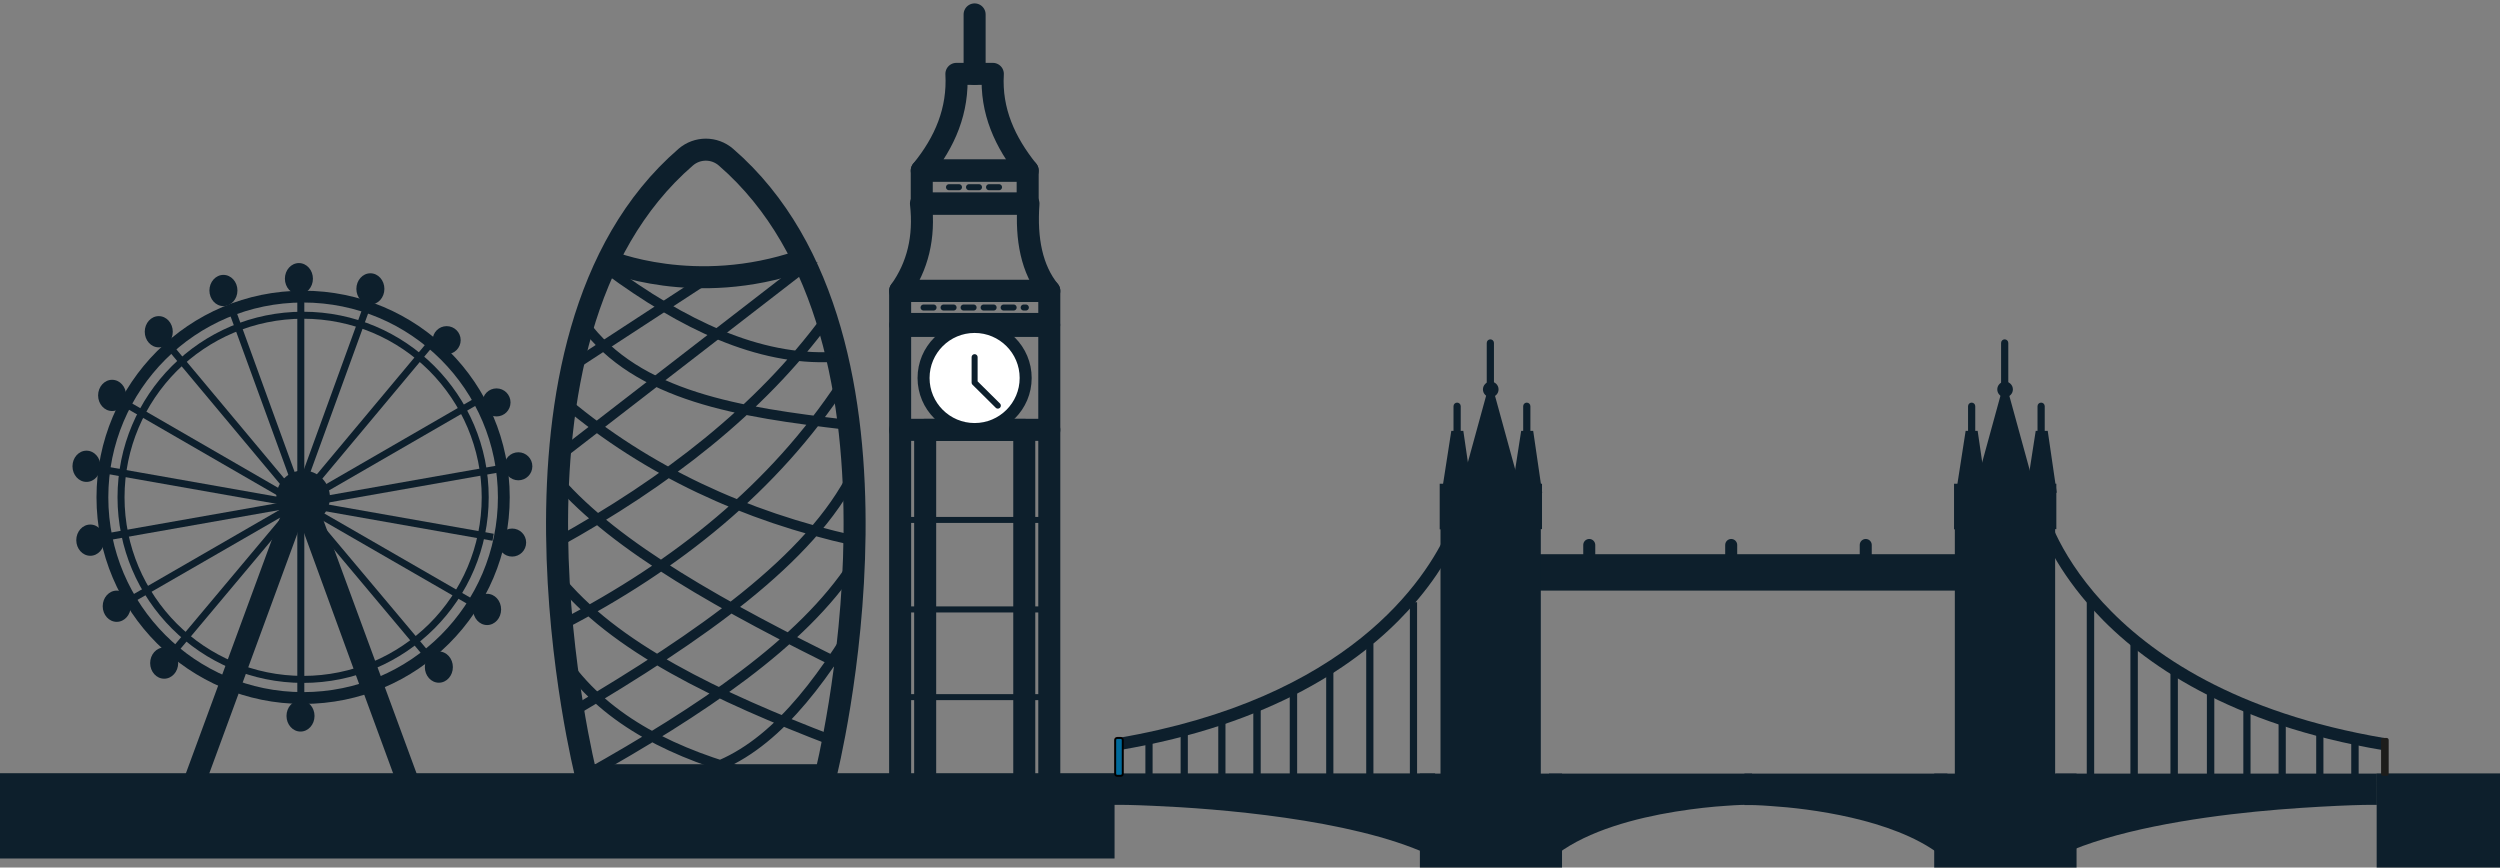 <?xml version="1.0" encoding="utf-8"?>
<!-- Generator: Adobe Illustrator 23.0.2, SVG Export Plug-In . SVG Version: 6.00 Build 0)  -->
<svg version="1.1" id="Layer_1" xmlns="http://www.w3.org/2000/svg" xmlns:xlink="http://www.w3.org/1999/xlink" x="0px" y="0px"
	 viewBox="0 0 1248.7 433.3" style="enable-background:new 0 0 1248.7 433.3;" xml:space="preserve">
<rect x="0" y="0" width="1248.7" height="433.3" fill="#808080" stroke="none"/>
<style type="text/css">
	.st0{fill:#0D1F2C;}
	.st1{fill:none;stroke:#0D1F2C;stroke-width:11;stroke-miterlimit:10;}
	.st2{fill:none;stroke:#0D1F2C;stroke-width:5;stroke-miterlimit:10;}
	.st3{fill:none;stroke:#0D1F2C;stroke-width:11;stroke-linecap:round;stroke-linejoin:round;stroke-miterlimit:10;}
	.st4{fill:#FFFFFF;stroke:#0D1F2C;stroke-width:6;stroke-linecap:round;stroke-linejoin:round;stroke-miterlimit:10;}
	
		.st5{fill:none;stroke:#0D1F2C;stroke-width:3;stroke-linecap:round;stroke-linejoin:round;stroke-miterlimit:10;stroke-dasharray:5,0,0;}
	.st6{fill:#FFFFFF;stroke:#0D1F2C;stroke-width:3;stroke-linecap:round;stroke-linejoin:round;stroke-miterlimit:10;}
	.st7{fill:none;stroke:#0D1F2C;stroke-width:3;stroke-linecap:round;stroke-linejoin:round;stroke-miterlimit:10;}
	.st8{fill:#006A9B;stroke:#000000;stroke-miterlimit:10;}
	.st9{fill:#1D1D1B;}
</style>
<g>
	<g>
		<polygon class="st0" points="704.2,404.4 704.2,300.8 707.8,300.8 707.8,404.4 		"/>
	</g>
	<g>
		<polygon class="st0" points="682.4,403.7 682.4,321.4 686,321.4 686,403.7 		"/>
	</g>
	<g>
		<polygon class="st0" points="662.4,403.7 662.4,335.3 666,335.3 666,403.7 		"/>
	</g>
	<g>
		<polygon class="st0" points="644.2,398.2 644.2,346.2 647.9,346.2 647.9,398.2 		"/>
	</g>
	<g>
		<polygon class="st0" points="626,397.6 626,354.1 629.7,354.1 629.7,397.6 		"/>
	</g>
	<g>
		<polygon class="st0" points="608.5,395.8 608.5,358.9 612.1,358.9 612.1,395.8 		"/>
	</g>
	<g>
		<polygon class="st0" points="589.7,395.8 589.7,365.6 593.3,365.6 593.3,395.8 		"/>
	</g>
	<g>
		<polygon class="st0" points="572.1,393.4 572.1,367.4 575.7,367.4 575.7,393.4 		"/>
	</g>
	<g>
		<polygon class="st0" points="1042.3,404.4 1042.3,300.8 1046,300.8 1046,404.4 		"/>
	</g>
	<g>
		<polygon class="st0" points="1064.1,403.7 1064.1,321.4 1067.8,321.4 1067.8,403.7 		"/>
	</g>
	<g>
		<polygon class="st0" points="1084.1,403.7 1084.1,335.3 1087.8,335.3 1087.8,403.7 		"/>
	</g>
	<g>
		<polygon class="st0" points="1102.3,398.2 1102.3,346.2 1106,346.2 1106,398.2 		"/>
	</g>
	<g>
		<polygon class="st0" points="1120.5,397.6 1120.5,354.1 1124.1,354.1 1124.1,397.6 		"/>
	</g>
	<g>
		<polygon class="st0" points="1138.1,395.8 1138.1,358.9 1141.7,358.9 1141.7,395.8 		"/>
	</g>
	<g>
		<polygon class="st0" points="1156.9,395.8 1156.9,365.6 1160.5,365.6 1160.5,395.8 		"/>
	</g>
	<g>
		<polygon class="st0" points="1174.4,393.4 1174.4,367.4 1178.1,367.4 1178.1,393.4 		"/>
	</g>
	<g>
		<path class="st0" d="M777.4,389.4h95.5v9.7c0,0-63.4,0.8-96,25C777,396.6,777.4,389.4,777.4,389.4z"/>
	</g>
	<g>
		<path class="st0" d="M773,424.1c0-27.5,0.4-34.8,0.5-34.9l0,0l0.2-2.8h101.4V402h-3c0,0-3.9,0-10.2,0.5l0,0
			c-6.4,0.4-15.2,1.3-25.1,2.9l0,0c-19.7,3.2-43.3,9.4-58.9,21.1l0,0l-4.8,3.6v-6H773z M779.3,396.5c-0.1,4.5-0.2,11.4-0.2,21.9l0,0
			c16.6-10.4,38.4-15.9,56.7-18.9l0,0c15-2.4,27.7-3.2,33.2-3.4l0,0v-3.7h-89.6C779.3,393.4,779.3,394.7,779.3,396.5L779.3,396.5z"
			/>
	</g>
	<g>
		<path class="st0" d="M1030.9,389.4h154.7v9.7c0,0-102.6,0.8-155.4,25C1030.2,396.6,1030.9,389.4,1030.9,389.4z"/>
	</g>
	<g>
		<path class="st0" d="M1025.7,424.1c0-27.5,0.7-34.8,0.7-35l0,0l0.3-2.7h160.5V402h-3c0,0-6.3,0-16.7,0.5l0,0
			c-10.4,0.5-24.8,1.3-40.9,2.9l0,0c-32.1,3.2-70.8,9.5-96.5,21.3l0,0l-4.3,2L1025.7,424.1L1025.7,424.1z M1032.1,396.5
			c-0.2,4.6-0.3,11.9-0.4,22.9l0,0c26.8-11.1,63.4-16.9,94.2-20l0,0c25.9-2.6,47.5-3.2,55.2-3.4l0,0v-3.7h-148.9
			C1032.2,393.4,1032.1,394.8,1032.1,396.5L1032.1,396.5z"/>
	</g>
	<g>
		<path class="st0" d="M712.6,389.4H557.9v9.7c0,0,102.6,0.8,155.4,25C713.3,396.6,712.6,389.4,712.6,389.4z"/>
	</g>
	<g>
		<path class="st0" d="M713.5,426.8c-38.7-17.8-106.3-23-137.4-24.3l0,0c-10.4-0.5-16.7-0.5-16.7-0.5l0,0h-3v-15.7h157.7v3l-3,0.3
			l3-0.3v-3h2.7l0.3,2.7c0,0.2,0.7,7.5,0.7,35l0,0v4.7L713.5,426.8L713.5,426.8z M617.6,399.4c30.7,3.1,67.4,8.9,94.2,20l0,0
			c0-15.3-0.3-23.3-0.5-27.1l0,0H562.4v3.7C570.1,396.2,591.7,396.9,617.6,399.4L617.6,399.4z"/>
	</g>
	<g>
		<path class="st0" d="M969,389.4h-95.5v9.7c0,0,63.4,0.8,96,25C969.4,396.6,969,389.4,969,389.4z"/>
	</g>
	<g>
		<path class="st0" d="M968.5,426.5c-23.4-17.5-64.9-22.7-84-23.9l0,0c-6.4-0.5-10.2-0.5-10.2-0.5l0,0h-3v-15.7h98.6v3l-3,0.2l3-0.2
			v-3h2.8l0.2,2.8c0,0.1,0.4,7.4,0.4,34.9l0,0v6L968.5,426.5L968.5,426.5z M910.6,399.5c18.3,3,40.1,8.4,56.7,18.9l0,0
			c0-10.5-0.1-17.4-0.2-21.9l0,0c0-1.7-0.1-3.1-0.1-4.1l0,0h-89.6v3.7C882.9,396.3,895.6,397,910.6,399.5L910.6,399.5z"/>
	</g>
	<g>
		<rect x="757.4" y="279.9" class="st0" width="230.3" height="12.1"/>
	</g>
	<g>
		<path class="st0" d="M754.4,295v-18.2h236.3V292v3H754.4L754.4,295z M987.7,292v-3V292L987.7,292z M760.5,288.9h224.2v-6.1H760.5
			V288.9L760.5,288.9z"/>
	</g>
	<g>
		<g>
			<polygon class="st0" points="728.8,260.2 745.1,201.1 761.3,260.2 			"/>
		</g>
		<g>
			<path class="st0" d="M728.3,263.2v-3l2.9,0.8l-2.9-0.8V263.2h-4l20.2-73.6l20.2,73.6H728.3L728.3,263.2z M756.8,257.2l-12.3-44.7
				l-12.3,44.7H756.8L756.8,257.2z"/>
		</g>
		<g>
			<rect x="729.6" y="265.7" class="st0" width="33" height="132.1"/>
		</g>
		<g>
			<path class="st0" d="M726.5,400.9V262.7h39.1v135.2v3H726.5L726.5,400.9z M762.6,397.9v-3V397.9L762.6,397.9z M732.6,394.8h27
				V268.7h-27V394.8L732.6,394.8z"/>
		</g>
		<g>
			<rect x="723" y="265.7" class="st0" width="12.9" height="132.1"/>
		</g>
		<g>
			<path class="st0" d="M719.5,400.9V262.7h18.9v135.2v3H719.5L719.5,400.9z M735.4,397.9v-3V397.9L735.4,397.9z M725.6,394.8h6.8
				V268.7h-6.8V394.8L725.6,394.8z"/>
		</g>
		<g>
			<rect x="754.3" y="265.7" class="st0" width="12.9" height="132.1"/>
		</g>
		<g>
			<path class="st0" d="M750.7,400.9V262.7h18.9v135.2v3H750.7L750.7,400.9z M766.6,397.9v-3V397.9L766.6,397.9z M756.8,394.8h6.8
				V268.7h-6.8V394.8L756.8,394.8z"/>
		</g>
		<g>
			<rect x="712.8" y="389.4" class="st0" width="65" height="41"/>
		</g>
		<g>
			<rect x="712.4" y="389.4" class="st0" width="32.9" height="41"/>
		</g>
		<g>
			<path class="st0" d="M709.2,433.4v-47h71v44v3H709.2L709.2,433.4z M777.2,430.3v-3V430.3L777.2,430.3z M715.2,427.3h59v-34.9h-59
				V427.3L715.2,427.3z"/>
		</g>
		<g>
			<path class="st0" d="M750.2,257c0,3-2.4,5.5-5.5,5.5l0,0c-3,0-5.5-2.4-5.5-5.5v-9.7c0-3,2.4-5.5,5.5-5.5l0,0c3,0,5.5,2.4,5.5,5.5
				V257z"/>
		</g>
		<g>
			<path class="st0" d="M742.6,211.9v-40.6c0-1,0.8-1.8,1.8-1.8l0,0c1,0,1.8,0.8,1.8,1.8v38.8c0,1-0.8,1.8-1.8,1.8L742.6,211.9
				L742.6,211.9z"/>
		</g>
		<g>
			<path class="st0" d="M726,225.6v-22.7c0-1,0.8-1.8,1.8-1.8l0,0c1,0,1.8,0.8,1.8,1.8v20.9c0,1-0.8,1.8-1.8,1.8L726,225.6
				L726,225.6z"/>
		</g>
		<g>
			<path class="st0" d="M760.8,225.6v-22.7c0-1,0.8-1.8,1.8-1.8l0,0c1,0,1.8,0.8,1.8,1.8v20.9c0,1-0.8,1.8-1.8,1.8L760.8,225.6
				L760.8,225.6z"/>
		</g>
		<g>
			<circle class="st0" cx="744.6" cy="194.5" r="3.9"/>
		</g>
		<g>
			<rect x="756.5" y="244.7" class="st0" width="11.5" height="16.7"/>
		</g>
		<g>
			<rect x="723" y="244.7" class="st0" width="11.5" height="16.7"/>
		</g>
		<g>
			<path class="st0" d="M752.6,264.4v-22.8h17.6v19.7v3L752.6,264.4L752.6,264.4z M767.1,261.4v-3V261.4L767.1,261.4z M758.6,258.4
				h5.5v-10.7h-5.5V258.4L758.6,258.4z"/>
		</g>
		<g>
			<path class="st0" d="M719.1,264.4v-22.8h17.6v19.7v3L719.1,264.4L719.1,264.4z M733.6,261.4v-3V261.4L733.6,261.4z M725.1,258.4
				h5.5v-10.7h-5.4L725.1,258.4L725.1,258.4z"/>
		</g>
		<g>
			<path class="st0" d="M723.6,246.1v-3l3,0.5l-3-0.5V246.1h-3.5l4.8-30.9h6l4.5,30.9H723.6L723.6,246.1z M728.3,240L728.3,240
				l-0.6-3.9l-0.6,3.9H728.3z"/>
		</g>
		<g>
			<path class="st0" d="M758.5,246.1v-3l3,0.5l-3-0.5V246.1H755l4.8-30.9h6l4.5,30.9H758.5L758.5,246.1z M763.2,240l-0.6-3.9
				L762,240H763.2L763.2,240z"/>
		</g>
		<g>
			<polygon class="st0" points="724.6,240.9 727.6,221.6 730.4,240.9 			"/>
		</g>
		<g>
			<polygon class="st0" points="759.2,240.9 762.6,218.9 765.7,240.9 			"/>
		</g>
	</g>
	<g>
		<polygon class="st0" points="985.7,260.2 1002,201.1 1018.2,260.2 		"/>
	</g>
	<g>
		<path class="st0" d="M985.2,263.2v-3l2.9,0.8l-2.9-0.8V263.2h-4l20.2-73.6l20.2,73.6H985.2L985.2,263.2z M1013.7,257.2l-12.3-44.7
			l-12.3,44.7H1013.7L1013.7,257.2z"/>
	</g>
	<g>
		<rect x="986.5" y="265.7" class="st0" width="33" height="132.1"/>
	</g>
	<g>
		<path class="st0" d="M983.5,400.9V262.7h39.1v135.2v3H983.5L983.5,400.9z M1019.5,397.9v-3V397.9L1019.5,397.9z M989.5,394.8h27
			V268.7h-27V394.8L989.5,394.8z"/>
	</g>
	<g>
		<rect x="980" y="265.7" class="st0" width="12.9" height="132.1"/>
	</g>
	<g>
		<path class="st0" d="M976.4,400.9V262.7h18.9v135.2v3H976.4L976.4,400.9z M992.3,397.9v-3V397.9L992.3,397.9z M982.5,394.8h6.8
			V268.7h-6.8V394.8L982.5,394.8z"/>
	</g>
	<g>
		<rect x="1011.2" y="265.7" class="st0" width="12.9" height="132.1"/>
	</g>
	<g>
		<path class="st0" d="M1007.6,400.9V262.7h18.9v135.2v3H1007.6L1007.6,400.9z M1023.6,397.9v-3V397.9L1023.6,397.9z M1013.7,394.8
			h6.8V268.7h-6.8V394.8L1013.7,394.8z"/>
	</g>
	<g>
		<rect x="969.7" y="389.4" class="st0" width="65" height="41"/>
	</g>
	<g>
		<rect x="969.3" y="389.4" class="st0" width="32.9" height="41"/>
	</g>
	<g>
		<path class="st0" d="M966.1,433.4v-47h71.1v44v3H966.1L966.1,433.4z M1034.1,430.3v-3V430.3L1034.1,430.3z M972.2,427.3h58.9
			v-34.9h-58.9V427.3L972.2,427.3z"/>
	</g>
	<g>
		<path class="st0" d="M1007.1,257c0,3-2.4,5.5-5.5,5.5l0,0c-3,0-5.5-2.4-5.5-5.5v-9.7c0-3,2.4-5.5,5.5-5.5l0,0c3,0,5.5,2.4,5.5,5.5
			V257z"/>
	</g>
	<g>
		<path class="st0" d="M999.5,211.9v-40.6c0-1,0.8-1.8,1.8-1.8l0,0c1,0,1.8,0.8,1.8,1.8v38.8c0,1-0.8,1.8-1.8,1.8L999.5,211.9
			L999.5,211.9z"/>
	</g>
	<g>
		<path class="st0" d="M983,225.6v-22.7c0-1,0.8-1.8,1.8-1.8l0,0c1,0,1.8,0.8,1.8,1.8v20.9c0,1-0.8,1.8-1.8,1.8L983,225.6L983,225.6
			z"/>
	</g>
	<g>
		<path class="st0" d="M1017.7,225.6v-22.7c0-1,0.8-1.8,1.8-1.8l0,0c1,0,1.8,0.8,1.8,1.8v20.9c0,1-0.8,1.8-1.8,1.8L1017.7,225.6
			L1017.7,225.6z"/>
	</g>
	<g>
		<circle class="st0" cx="1001.5" cy="194.5" r="3.9"/>
	</g>
	<g>
		<rect x="1013.4" y="244.7" class="st0" width="11.5" height="16.7"/>
	</g>
	<g>
		<rect x="979.9" y="244.7" class="st0" width="11.5" height="16.7"/>
	</g>
	<g>
		<path class="st0" d="M1009.5,264.4v-22.8h17.6v19.7v3L1009.5,264.4L1009.5,264.4z M1024.1,261.4v-3V261.4L1024.1,261.4z
			 M1015.6,258.4h5.5v-10.7h-5.5V258.4L1015.6,258.4z"/>
	</g>
	<g>
		<path class="st0" d="M976,264.4v-22.8h17.6v19.7v3L976,264.4L976,264.4z M990.5,261.4v-3V261.4L990.5,261.4z M982,258.4h5.5v-10.7
			H982V258.4L982,258.4z"/>
	</g>
	<g>
		<path class="st0" d="M980.5,246.1v-3l3,0.5l-3-0.5V246.1H977l4.8-30.9h6l4.5,30.9H980.5L980.5,246.1z M985.2,240l-0.6-3.9L984,240
			H985.2L985.2,240z"/>
	</g>
	<g>
		<path class="st0" d="M1015.5,246.1v-3l3,0.5l-3-0.5V246.1h-3.5l4.8-30.9h6l4.5,30.9H1015.5L1015.5,246.1z M1020.2,240l-0.6-3.9
			l-0.6,3.9H1020.2L1020.2,240z"/>
	</g>
	<g>
		<path class="st0" d="M790.8,290.4v-18.2c0-1.7,1.4-3,3-3l0,0c1.7,0,3,1.4,3,3v15.2c0,1.7-1.4,3-3,3H790.8L790.8,290.4z"/>
	</g>
	<g>
		<path class="st0" d="M861.7,290.4v-18.2c0-1.7,1.4-3,3-3l0,0c1.7,0,3,1.4,3,3v15.1c0,1.7-1.4,3-3,3h-3V290.4z"/>
	</g>
	<g>
		<path class="st0" d="M928.9,290.4v-18.2c0-1.7,1.4-3,3-3l0,0c1.7,0,3,1.4,3,3v15.1c0,1.7-1.4,3-3,3h-3V290.4z"/>
	</g>
	<g>
		<path class="st0" d="M1050.2,300.8c-11.9-13-19.2-25.2-23.4-34.1c-1.5-3.1-2.6-5.8-3.4-8c-2.1,0.2-4.3,0.3-6.3,0.3
			c3,8.5,10.9,26.4,28.7,45.9c24.7,27,68.5,57,144.5,69.8l1-6C1116.4,356,1074,326.7,1050.2,300.8z"/>
	</g>
	<g>
		<path class="st0" d="M557.9,368.7l1,6c76-12.8,119.8-42.8,144.5-69.8c15-16.4,22.9-31.5,26.9-41c-2.2,0.1-4.5,0.2-6.8,0.3
			C712.2,289.6,673.8,349,557.9,368.7z"/>
	</g>
	<g>
		<polygon class="st0" points="980.3,243.1 984.6,215.6 988.5,243.1 		"/>
	</g>
	<g>
		<polygon class="st0" points="1015.3,243.1 1019.5,215.6 1023.5,243.1 		"/>
	</g>
</g>
<g>
	<g>
		<polygon class="st0" points="104.2,387.2 92.5,387.2 142.7,250.8 154.3,250.8 		"/>
	</g>
	<g>
		<polygon class="st0" points="196.7,387.2 208.4,387.2 158.2,250.8 146.6,250.8 		"/>
	</g>
	<g>
		<path class="st0" d="M48.2,248.4c0-57,46.2-103.2,103.2-103.2l0,0c57,0,103.2,46.2,103.2,103.2l0,0c0,57-46.2,103.2-103.2,103.2
			l0,0C94.4,351.6,48.2,305.4,48.2,248.4L48.2,248.4z M54.1,248.4c0,26.9,10.9,51.2,28.5,68.8l0,0c17.6,17.6,41.9,28.5,68.8,28.5
			l0,0c26.9,0,51.2-10.9,68.8-28.5l0,0c17.6-17.6,28.5-41.9,28.5-68.8l0,0c0-26.9-10.9-51.2-28.5-68.8l0,0
			c-17.6-17.6-41.9-28.5-68.8-28.5l0,0c-26.9,0-51.2,10.9-68.8,28.5l0,0C65,197.2,54.1,221.5,54.1,248.4L54.1,248.4L54.1,248.4z"/>
	</g>
	<g>
		<path class="st0" d="M58.7,248.4c0-51.2,41.5-92.7,92.7-92.7l0,0c51.2,0,92.7,41.5,92.7,92.7l0,0c0,51.2-41.5,92.7-92.7,92.7l0,0
			C100.2,341.1,58.7,299.6,58.7,248.4L58.7,248.4z M62.2,248.4c0,24.6,10,46.9,26.1,63.1l0,0c16.1,16.1,38.4,26.1,63.1,26.1l0,0
			c24.6,0,46.9-10,63.1-26.1l0,0c16.1-16.1,26.1-38.4,26.1-63.1l0,0c0-24.6-10-46.9-26.1-63.1l0,0c-16.1-16.1-38.4-26.1-63.1-26.1
			l0,0c-24.6,0-46.9,10-63.1,26.1l0,0C72.2,201.5,62.2,223.8,62.2,248.4L62.2,248.4L62.2,248.4z"/>
	</g>
	<g>
		<polygon class="st0" points="148.5,247.7 148.5,148.2 152,148.2 152,247.7 		"/>
	</g>
	<g>
		<polygon class="st0" points="148.5,350.8 148.5,251.4 152,251.4 152,350.8 		"/>
	</g>
	<g>
		<polygon class="st0" points="84.9,324.9 148.8,248.7 151.5,250.9 87.6,327.1 		"/>
	</g>
	<g>
		<polygon class="st0" points="63.2,298.8 149.3,249.1 151.1,252.1 64.9,301.8 		"/>
	</g>
	<g>
		<polygon class="st0" points="52,266.6 150,249.3 150.6,252.8 52.6,270.1 		"/>
	</g>
	<g>
		<polygon class="st0" points="50,236.1 50.7,232.6 148.6,249.9 148,253.4 		"/>
	</g>
	<g>
		<polygon class="st0" points="60,202.1 61.8,199.1 148,248.9 146.2,251.9 		"/>
	</g>
	<g>
		<polygon class="st0" points="82.4,173 85,170.8 147,245 144.4,247.2 		"/>
	</g>
	<g>
		<polygon class="st0" points="113.3,152.9 116.6,151.7 150.6,245.2 147.4,246.4 		"/>
	</g>
	<g>
		<polygon class="st0" points="146.9,252.6 150.2,251.4 184.3,344.9 181,346.1 		"/>
	</g>
	<g>
		<polygon class="st0" points="147.1,250.9 149.7,248.7 213.7,324.9 211,327.1 		"/>
	</g>
	<g>
		<polygon class="st0" points="147.5,252.1 149.2,249.1 235.4,298.8 233.7,301.8 		"/>
	</g>
	<g>
		<polygon class="st0" points="148,252.8 148.6,249.3 246.6,266.6 246,270.1 		"/>
	</g>
	<g>
		<polygon class="st0" points="149.9,249.9 247.9,232.6 248.5,236.1 150.5,253.4 		"/>
	</g>
	<g>
		<polygon class="st0" points="150.6,248.9 236.8,199.1 238.5,202.1 152.3,251.9 		"/>
	</g>
	<g>
		<polygon class="st0" points="151.5,245 213.5,170.8 216.2,173 154.2,247.2 		"/>
	</g>
	<g>
		<polygon class="st0" points="147.9,245.2 181.9,151.7 185.2,152.9 151.2,246.4 		"/>
	</g>
	<g>
		<circle class="st0" cx="151.4" cy="248.4" r="10.5"/>
		<path class="st0" d="M138,248.4c0-7.4,6-13.4,13.4-13.4l0,0c7.4,0,13.4,6,13.4,13.4l0,0c0,7.4-6,13.4-13.4,13.4l0,0
			C144,261.8,138,255.8,138,248.4L138,248.4z M143.8,248.4c0,4.2,3.4,7.6,7.6,7.6l0,0c4.2,0,7.6-3.4,7.6-7.6l0,0
			c0-4.2-3.4-7.6-7.6-7.6l0,0C147.2,240.9,143.8,244.3,143.8,248.4L143.8,248.4L143.8,248.4z"/>
	</g>
	<g>
		<circle class="st0" cx="223.1" cy="169.9" r="7"/>
	</g>
	<g>
		<circle class="st0" cx="248" cy="201" r="7"/>
	</g>
	<g>
		<circle class="st0" cx="258.9" cy="232.9" r="7"/>
	</g>
	<g>
		<circle class="st0" cx="255.8" cy="271" r="7"/>
	</g>
	<g>
		<ellipse class="st0" cx="243.3" cy="304.4" rx="7" ry="7.8"/>
	</g>
	<g>
		<ellipse class="st0" cx="219.2" cy="333.2" rx="7" ry="7.8"/>
	</g>
	<g>
		<ellipse class="st0" cx="150.1" cy="357.6" rx="7" ry="7.8"/>
	</g>
	<g>
		<ellipse class="st0" cx="82" cy="331.2" rx="7" ry="7.8"/>
	</g>
	<g>
		<ellipse class="st0" cx="58.3" cy="302.8" rx="7" ry="7.8"/>
	</g>
	<g>
		<ellipse class="st0" cx="45.1" cy="269.8" rx="7" ry="7.8"/>
	</g>
	<g>
		<ellipse class="st0" cx="43.2" cy="232.9" rx="7" ry="7.8"/>
	</g>
	<g>
		<ellipse class="st0" cx="56" cy="197.5" rx="7" ry="7.8"/>
	</g>
	<g>
		<ellipse class="st0" cx="79.3" cy="165.7" rx="7" ry="7.8"/>
	</g>
	<g>
		<ellipse class="st0" cx="111.6" cy="145.1" rx="7" ry="7.8"/>
	</g>
	<g>
		<ellipse class="st0" cx="149.3" cy="139.2" rx="7" ry="7.8"/>
	</g>
	<g>
		<ellipse class="st0" cx="185" cy="144.3" rx="7" ry="7.8"/>
	</g>
</g>
<rect y="386.2" class="st0" width="556.7" height="42.6"/>
<g>
	<path class="st1" d="M292.7,387.2c0,0-55.1-218,49.8-308.7c5.8-5,14.3-5,20.1,0c104.9,90.8,49.8,308.7,49.8,308.7H292.7z"/>
	<path class="st1" d="M303.6,130.3c0,0,43.3,18.4,96.6,0"/>
	<polyline class="st2" points="278.2,228.6 400.2,134.3 354.1,138.4 285.9,182.9 	"/>
	<path class="st2" d="M412.8,159.4C379.5,204.7,333,240.7,278.2,271l2.4,41.2c57.7-29.9,105.9-68.7,140.1-120.5l6,44.1
		c-21.6,43.8-77.3,82.3-140.4,119.6l6.4,31.8c57.5-32.3,108.1-66,133.7-105.4l-3.7,37.2c-22.4,35.4-47.5,63.2-80.6,68.2h35.1
		c-40-10.3-73.6-26.8-94.5-55.9l-4.6-43.4c28.4,35.6,80.5,60.1,137.8,82.1l6.6-36.8c-60.4-29.6-115.1-59.9-143.9-93.3l3.9-38.9
		c40.9,34.3,89.3,56.8,144.1,69l-4.1-57.9c-52.6-6.2-104.1-13.8-131.1-50.9l12-26.9c37.8,27.9,75.4,45.9,112.7,44"/>
</g>
<g>
	<rect x="462.1" y="214.7" class="st3" width="49.5" height="178.2"/>
	<rect x="449.6" y="162.8" class="st3" width="74.5" height="51.9"/>
	<rect x="449.6" y="145.3" class="st3" width="74.5" height="16.5"/>
	<rect x="460.4" y="85.2" class="st3" width="52.9" height="16.5"/>
	<path class="st3" d="M495.9,36.9h-18.2c1,18.2-5.6,34-17.3,48.3h52.9C502,71.1,494.8,55.5,495.9,36.9z"/>
	<path class="st3" d="M513.7,101.7H460c1.9,16.8-1.6,31.3-10.4,43.6h74.5C515.4,134.5,512.4,119.6,513.7,101.7z"/>
	<line class="st3" x1="524.1" y1="214.7" x2="524.1" y2="386.2"/>
	<line class="st3" x1="449.6" y1="214.7" x2="449.6" y2="386.2"/>
	<circle class="st4" cx="486.8" cy="188.8" r="25.5"/>
	<line class="st3" x1="486.8" y1="36.9" x2="486.8" y2="7.2"/>
	<line class="st5" x1="474" y1="93.5" x2="499.6" y2="93.5"/>
	<line class="st5" x1="461.3" y1="153.6" x2="512.4" y2="153.6"/>
	<polyline class="st6" points="486.8,178.4 486.8,191.1 498.4,202.6 	"/>
	<line class="st7" x1="450.4" y1="259.7" x2="524.1" y2="259.7"/>
	<line class="st7" x1="450.4" y1="304.4" x2="524.1" y2="304.4"/>
	<line class="st7" x1="450.4" y1="348.2" x2="524.1" y2="348.2"/>
</g>
<rect x="1187.1" y="386.3" class="st0" width="61.6" height="47"/>
<path class="st8" d="M559.8,387.5H558c-0.5,0-1-0.4-1-1v-16.9c0-0.5,0.4-1,1-1h1.8c0.5,0,1,0.4,1,1v16.9
	C560.8,387.1,560.3,387.5,559.8,387.5z"/>
<path class="st9" d="M1192.1,387.5h-1.8c-0.5,0-1-0.4-1-1v-16.9c0-0.5,0.4-1,1-1h1.8c0.5,0,1,0.4,1,1v16.9
	C1193.1,387.1,1192.6,387.5,1192.1,387.5z"/>
</svg>

